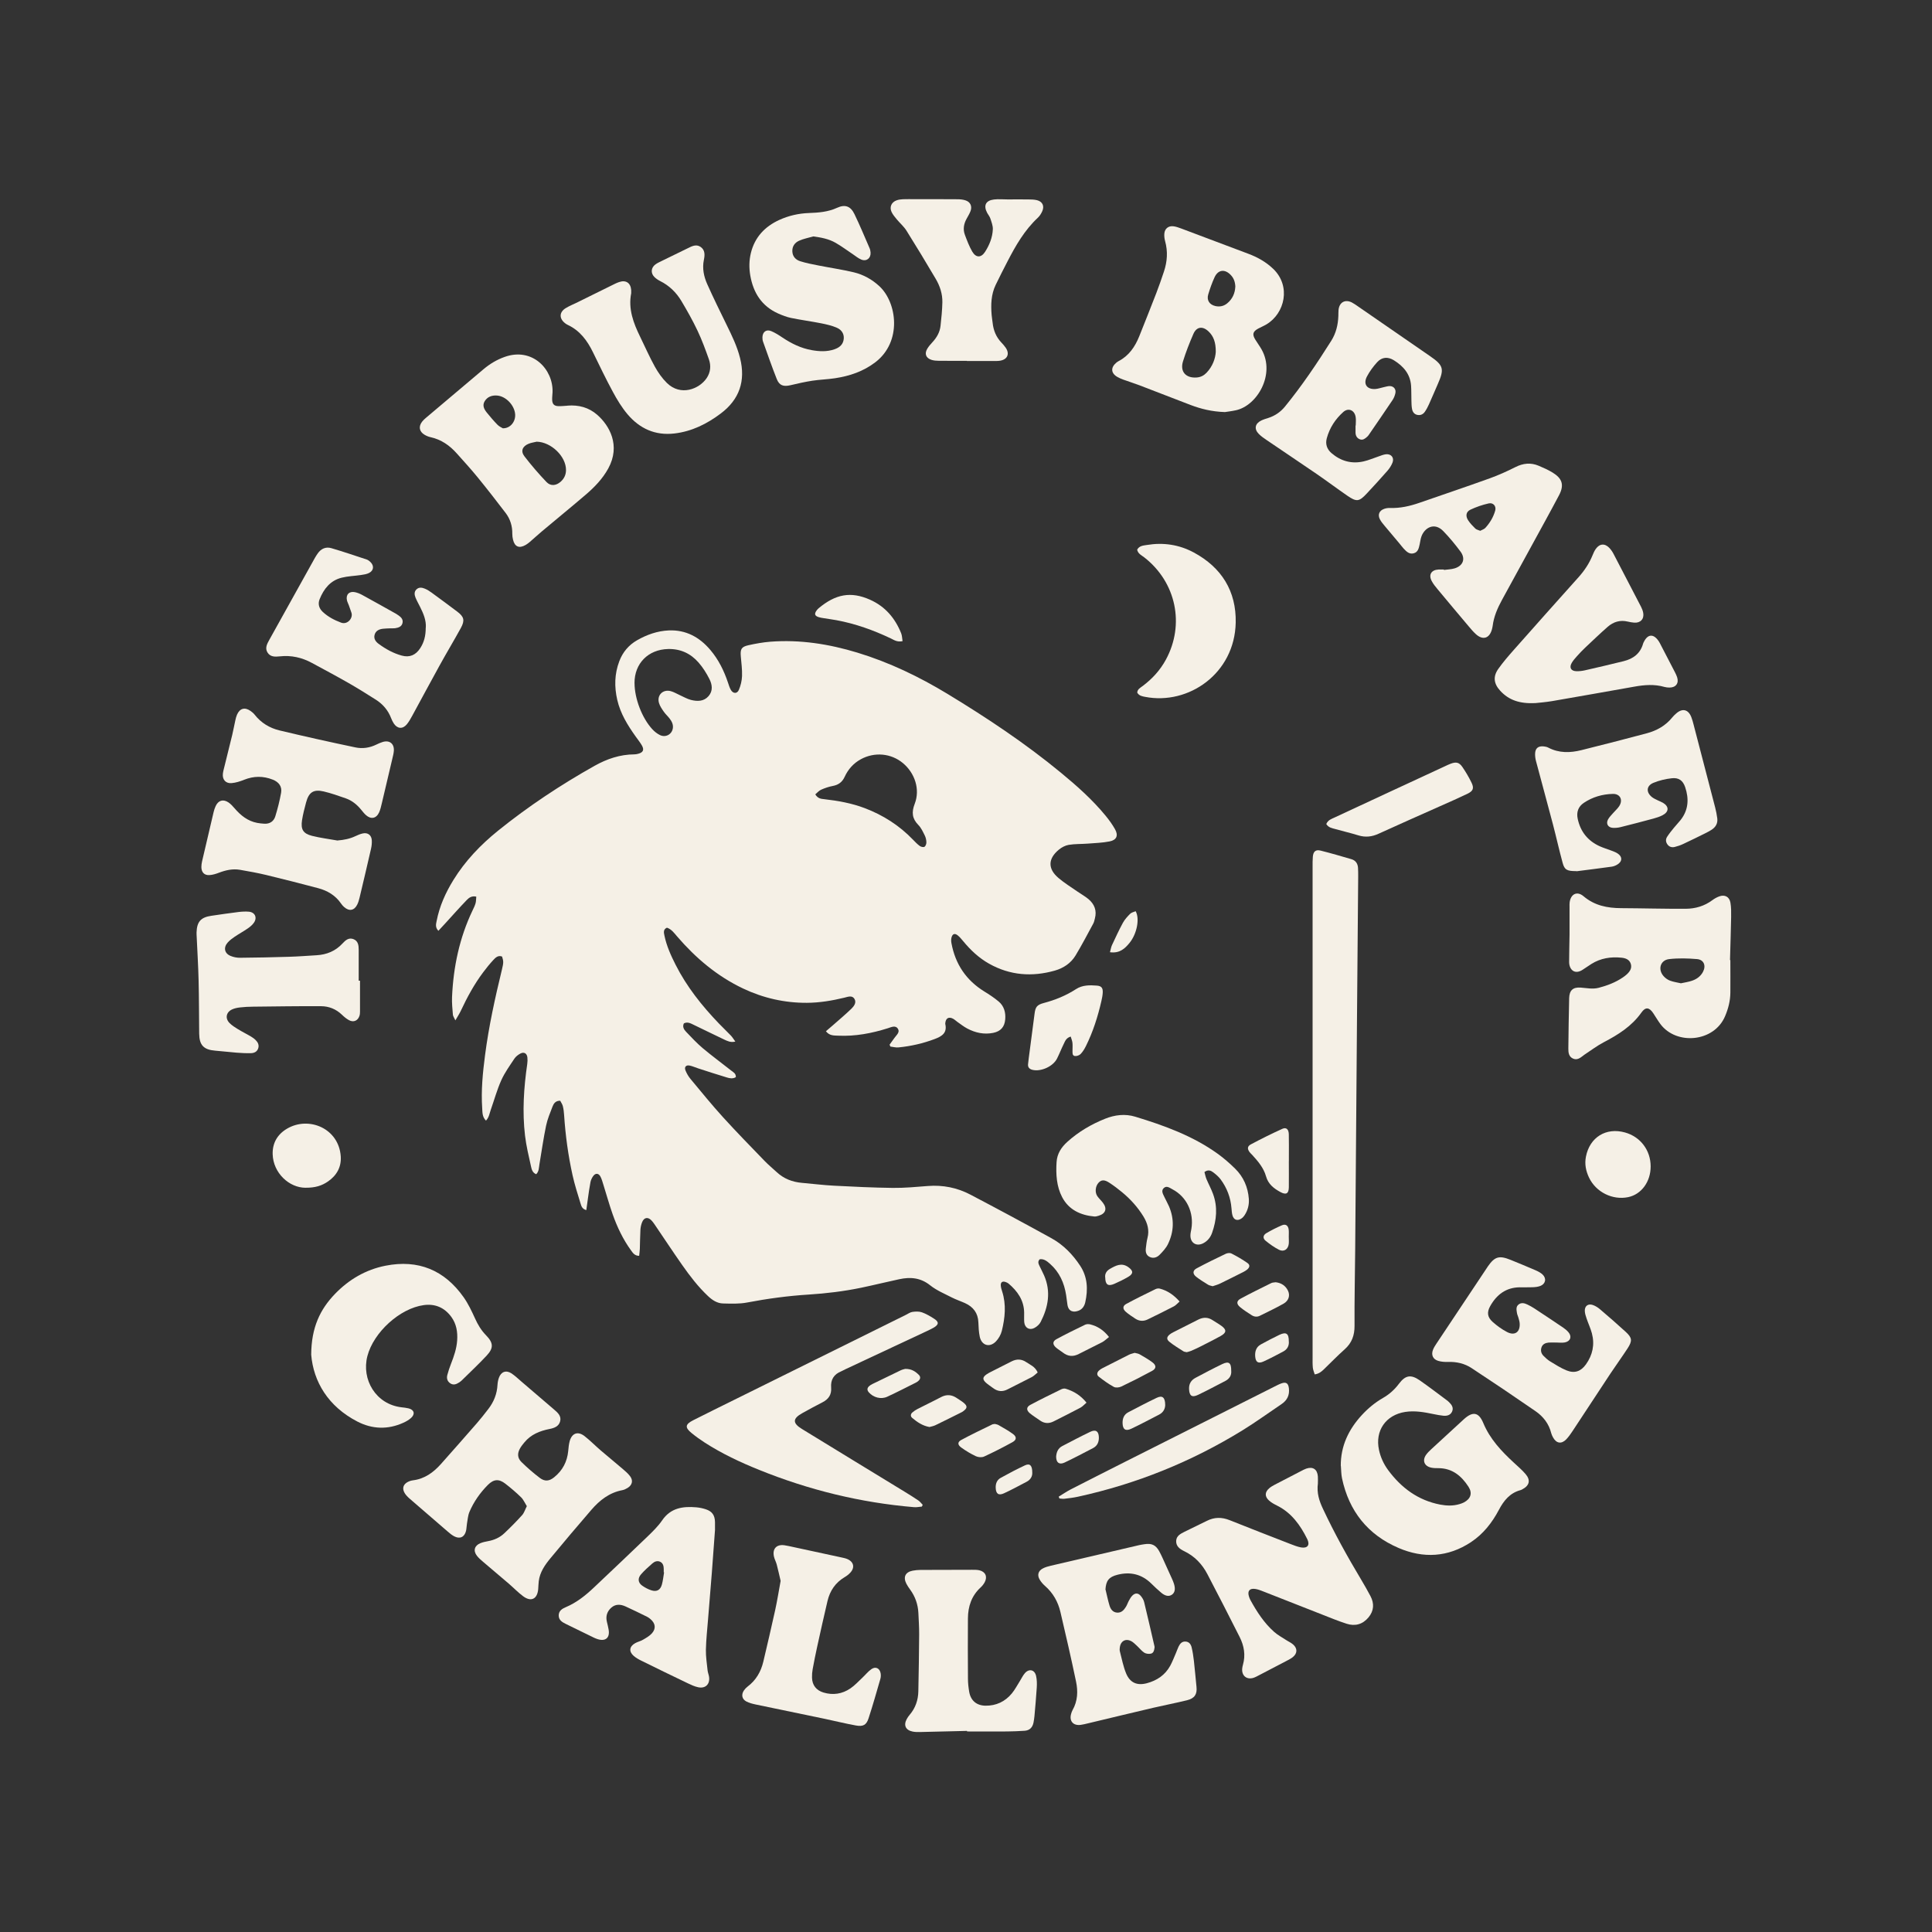 <?xml version="1.0" encoding="UTF-8" standalone="no"?>
<svg
   id="Calque_1"
   data-name="Calque 1"
   version="1.1"
   viewBox="0 0 566.93 566.93"
   sodipodi:docname="bbchallenge_logo_negative_ F5F0E6.svg"
   inkscape:version="1.3.2 (091e20e, 2023-11-25)"
   inkscape:export-filename="bbchallenge_logo_negative_ F5F0E6.png"
   inkscape:export-xdpi="100"
   inkscape:export-ydpi="100"
   xmlns:inkscape="http://www.inkscape.org/namespaces/inkscape"
   xmlns:sodipodi="http://sodipodi.sourceforge.net/DTD/sodipodi-0.dtd"
   xmlns="http://www.w3.org/2000/svg"
   xmlns:svg="http://www.w3.org/2000/svg">
  <rect x="0" y="0" width="566.93" height="566.93" fill="#333333" stroke="none"/>
  <sodipodi:namedview
     id="namedview53"
     pagecolor="#121826"
     bordercolor="#000000"
     borderopacity="0.25"
     inkscape:showpageshadow="2"
     inkscape:pageopacity="0.0"
     inkscape:pagecheckerboard="0"
     inkscape:deskcolor="#d1d1d1"
     inkscape:zoom="1.1758689"
     inkscape:cx="289.14788"
     inkscape:cy="303.60527"
     inkscape:window-width="1472"
     inkscape:window-height="823"
     inkscape:window-x="20"
     inkscape:window-y="329"
     inkscape:window-maximized="0"
     inkscape:current-layer="Calque_1"
     inkscape:export-bgcolor="#121826ff" />
  <defs
     id="defs1">
    <style
       id="style1">
      .cls-1 {
        fill: #fff;
        stroke-width: 0px;
      }
    </style>
  </defs>
  <path
     class="cls-1"
     d="M261.06,306.52c.47-.65.95-1.28,1.4-1.94.56-.82,1.68-1.64,1.04-2.67-.71-1.16-1.98-.49-2.97-.18-4.73,1.49-9.55,2.41-14.53,2.18-1.23-.06-2.57.08-3.64-1.3.7-.6,1.37-1.15,2.02-1.73,1.82-1.6,3.68-3.16,5.42-4.84.77-.74,1.59-1.8.95-2.9-.69-1.17-1.94-.63-2.97-.38-3.62.88-7.28,1.49-11,1.51-6.55.03-12.81-1.39-18.75-4.21-7.6-3.61-13.85-8.91-19.31-15.24-.87-1.01-1.65-2.14-3.01-2.6-1.12.5-.93,1.41-.74,2.3.63,3.04,1.89,5.84,3.28,8.58,3.27,6.46,7.73,12.05,12.72,17.25,1.15,1.2,2.37,2.34,3.52,3.55.45.48.79,1.06,1.29,1.74-1.39.34-2.33-.16-3.22-.57-3.01-1.41-5.98-2.91-8.99-4.34-.9-.43-1.83-.98-2.89-.42-.49,1.02.04,1.81.64,2.45,1.59,1.66,3.16,3.36,4.92,4.84,2.69,2.26,5.54,4.34,8.3,6.53.61.48,1.46.86,1.39,1.95-.88.53-1.79.35-2.61.1-2.82-.84-5.6-1.76-8.4-2.66-.85-.27-1.68-.66-2.54-.84-1.08-.22-1.64.43-1.22,1.45.36.88.85,1.74,1.46,2.47,3.15,3.79,6.26,7.62,9.57,11.26,3.96,4.36,8.09,8.57,12.18,12.81,1.11,1.15,2.36,2.17,3.53,3.26,2.1,1.96,4.61,2.93,7.44,3.17,3.12.27,6.23.67,9.36.83,5.75.3,11.51.58,17.27.65,3.45.04,6.9-.29,10.34-.56,4.4-.34,8.58.5,12.44,2.53,7.99,4.19,15.94,8.46,23.83,12.82,3.46,1.92,6.2,4.73,8.38,8.04,2.19,3.32,2.34,6.96,1.51,10.71-.24,1.1-.84,2.05-1.94,2.48-1.34.53-2.94.43-3.29-1.7-.15-.95-.24-1.9-.39-2.85-.55-3.59-1.96-6.75-4.73-9.19-.86-.76-1.75-1.51-3.01-1.34-.68.67-.37,1.33-.07,1.97.44.93.93,1.83,1.34,2.77,2.06,4.73,1.24,9.27-1.01,13.67-.36.7-1.06,1.32-1.76,1.71-1.47.83-2.88.05-3.05-1.63-.09-.95,0-1.92-.03-2.88-.07-3.61-1.96-6.26-4.59-8.49-.24-.2-.55-.33-.85-.44-.95-.34-1.5.06-1.41,1.09.05.57.22,1.13.4,1.68,1.24,3.86.84,7.74-.1,11.56-.28,1.12-.94,2.29-1.75,3.12-1.85,1.89-4.19,1.16-4.73-1.42-.28-1.37-.35-2.79-.4-4.19-.1-2.74-1.5-4.55-3.92-5.65-1.28-.58-2.63-1.02-3.88-1.66-2.16-1.11-4.47-2.07-6.34-3.56-2.8-2.24-5.79-2.5-9.05-1.8-3.75.8-7.48,1.73-11.23,2.51-5.08,1.05-10.21,1.67-15.39,2-6.06.38-12.07,1.19-18.05,2.33-2.29.44-4.71.34-7.07.28-1.72-.04-3.13-.97-4.39-2.15-2.91-2.74-5.32-5.89-7.6-9.14-2.61-3.72-5.11-7.52-7.67-11.28-.43-.63-.85-1.3-1.38-1.84-1.03-1.05-2.14-.83-2.7.55-.28.7-.46,1.48-.5,2.23-.11,1.85-.1,3.71-.17,5.57-.02.68-.13,1.36-.2,2.08-1.32,0-1.84-.84-2.39-1.6-2.35-3.24-4.05-6.82-5.38-10.57-1-2.83-1.8-5.73-2.7-8.6-.27-.85-.49-1.74-.91-2.52-.55-1.01-1.48-1.03-2.14-.07-.36.51-.65,1.13-.77,1.74-.31,1.56-.51,3.15-.74,4.73-.16,1.11-.31,2.23-.48,3.48-1.22-.33-1.46-1.19-1.68-1.92-.84-2.75-1.73-5.5-2.35-8.3-1.29-5.81-2.09-11.71-2.48-17.65-.06-.89-.16-1.79-.38-2.66-.15-.58-.53-1.09-.77-1.57-1.39-.02-1.92.85-2.26,1.73-.71,1.84-1.49,3.69-1.89,5.62-.78,3.75-1.31,7.55-1.95,11.33-.17.99-.11,2.05-.94,2.88-1.08-.41-1.34-1.4-1.53-2.29-.66-2.99-1.39-5.99-1.75-9.02-.83-7.03-.37-14.05.65-21.04.09-.63.11-1.29.04-1.92-.13-1.19-.99-1.7-2.05-1.14-.66.35-1.33.86-1.74,1.47-1.37,2.07-2.86,4.12-3.87,6.37-1.25,2.79-2.06,5.77-3.08,8.66-.37,1.05-.5,2.22-1.41,3.19-1.13-1.11-1.03-2.46-1.11-3.66-.35-5.2.16-10.36.83-15.5,1.1-8.51,2.95-16.88,4.97-25.21.48-1.99.48-2.38.03-3.78-1.17-.46-1.94.33-2.61,1.06-1.04,1.12-2.01,2.33-2.93,3.56-2.63,3.5-4.7,7.32-6.55,11.27-.39.84-.91,1.63-1.61,2.84-.38-.84-.7-1.24-.73-1.67-.14-1.72-.32-3.45-.25-5.17.39-8.84,2.17-17.37,6.01-25.4.33-.69.68-1.39.89-2.12.17-.62.15-1.29.21-1.95-1.36-.3-2.16.34-2.8,1-2.13,2.21-4.16,4.51-6.23,6.77-.67.73-1.35,1.46-2.09,2.26-.99-1.04-.69-1.99-.51-2.9.84-4.33,2.62-8.28,4.92-12.01,3.47-5.63,7.99-10.34,13.09-14.46,8.89-7.17,18.39-13.46,28.34-19.05,3.62-2.03,7.47-3.34,11.68-3.36.38,0,.76-.08,1.13-.18,1.42-.38,1.8-1.13,1.09-2.4-.53-.94-1.23-1.79-1.86-2.68-2.35-3.3-4.47-6.72-5.39-10.74-.88-3.83-.81-7.62.6-11.33,1.01-2.67,2.74-4.74,5.24-6.17,2.88-1.64,5.95-2.72,9.26-2.87,5.04-.22,9.03,1.96,12.22,5.73,2.39,2.82,4,6.08,5.17,9.57.24.73.47,1.48.84,2.14.65,1.15,1.85,1.21,2.36,0,.54-1.26.88-2.69.93-4.06.07-1.91-.2-3.83-.36-5.74-.19-2.15.15-2.83,2.24-3.3,2.11-.47,4.27-.86,6.43-1.03,8.72-.67,17.22.68,25.55,3.21,9.36,2.85,18.11,7.06,26.46,12.12,11.56,7.02,22.8,14.49,33.25,23.11,4.7,3.87,9.25,7.91,13.13,12.64,1.01,1.23,1.96,2.54,2.74,3.93,1.04,1.84.5,3.18-1.57,3.59-2.12.42-4.31.48-6.47.65-1.84.14-3.72.06-5.53.36-1.02.17-2.07.73-2.88,1.39-3.26,2.69-3.31,5.66-.09,8.37,1.75,1.48,3.73,2.69,5.62,4.01,1.05.73,2.19,1.35,3.16,2.17,1.74,1.48,2.48,3.37,1.86,5.67-.13.49-.22,1.02-.46,1.46-1.71,3.15-3.36,6.33-5.21,9.39-1.37,2.27-3.55,3.72-6.08,4.44-6.68,1.89-13.17,1.42-19.3-2.03-2.99-1.68-5.46-4.01-7.63-6.65-.49-.59-.99-1.19-1.58-1.67-.87-.69-1.54-.44-1.82.67-.13.53-.11,1.14,0,1.68,1.14,6.12,4.32,10.85,9.64,14.13,1.46.9,2.92,1.85,4.23,2.96,1.57,1.33,2.07,3.2,1.9,5.21-.18,2.22-1.32,3.52-3.52,3.97-2.68.54-5.23-.01-7.61-1.27-1.01-.53-1.92-1.26-2.87-1.92-.42-.29-.79-.67-1.23-.92-1.32-.74-2.23-.22-2.36,1.3,0,.06-.02.13,0,.19.62,2.65-1,3.64-3.11,4.43-3.44,1.3-6.98,2.1-10.62,2.46-.78.08-1.59-.16-2.38-.25-.08-.19-.16-.39-.24-.58ZM239.25,233.12c.78,1.25,1.71,1.29,2.59,1.39,4.07.46,8.09,1.18,11.93,2.64,5.39,2.05,10.15,5.09,14.16,9.27.62.64,1.25,1.3,1.96,1.82.36.26,1.05.43,1.37.25.34-.18.59-.84.58-1.29-.01-.68-.17-1.42-.47-2.03-.54-1.08-1.06-2.25-1.89-3.09-1.85-1.89-2.02-3.73-1.06-6.22,1.63-4.22.05-9-3.46-11.93-3.48-2.9-8.35-3.34-12.38-1.12-2.15,1.18-3.7,2.93-4.72,5.14-.7,1.53-1.81,2.37-3.47,2.68-1.18.22-2.35.62-3.45,1.11-.64.28-1.13.89-1.72,1.38ZM186.2,200.46c.01,4.5,2.17,10.21,5.2,13.51.63.69,1.42,1.32,2.26,1.73,1.67.81,3.5-.2,3.78-1.99.17-1.09-.3-2.01-.93-2.84-.54-.71-1.23-1.31-1.74-2.05-.54-.78-1.11-1.6-1.38-2.49-.71-2.29,1.11-4.14,3.43-3.52.91.24,1.74.76,2.62,1.15,1.11.49,2.18,1.14,3.33,1.43,1.85.46,3.76.48,5.15-1.12,1.36-1.56,1.07-3.42.23-5.06-.86-1.69-1.9-3.35-3.15-4.78-2.33-2.67-5.3-4.07-8.97-3.98-5.79.14-9.86,4.2-9.84,10Z"
     id="path1"
     style="fill:#f5f0e6;fill-opacity:1" />
  <path
     class="cls-1"
     d="M385.79,403.31c-.2-.7-.49-1.33-.55-1.98-.1-1.02-.07-2.05-.07-3.07,0-47.99,0-95.98,0-143.97,0-.96-.01-1.93.07-2.88.13-1.54.83-2.17,2.27-1.81,3.04.76,6.04,1.64,9.05,2.52,1.24.36,1.87,1.29,1.94,2.57.04.83.06,1.66.05,2.5-.11,13.52-.23,27.03-.34,40.55-.18,23-.35,46-.54,68.99-.06,7.43-.24,14.86-.19,22.29.02,2.84-.8,5.08-2.93,6.96-2.11,1.87-4.06,3.91-6.09,5.86-.69.66-1.41,1.28-2.65,1.46Z"
     id="path2"
     style="fill:#f5f0e6;fill-opacity:1" />
  <path
     class="cls-1"
     d="M154.58,441.95c-.57-.91-.97-1.89-1.66-2.57-1.46-1.43-3.03-2.76-4.64-4.01-1.89-1.46-3.4-1.35-5.12.37-2.27,2.29-4.12,4.91-5.39,7.88-.47,1.09-.53,2.35-.75,3.54-.12.69-.11,1.41-.27,2.08-.45,1.84-1.83,2.46-3.5,1.56-.67-.36-1.27-.86-1.85-1.36-3.69-3.17-7.36-6.35-11.04-9.54-.39-.33-.77-.68-1.1-1.07-1.62-1.89-1.09-3.61,1.33-4.33.18-.05.38-.09.57-.11,3.45-.42,6.04-2.32,8.26-4.82,3.53-3.97,7.04-7.95,10.53-11.96,1.17-1.35,2.28-2.76,3.37-4.18,1.6-2.08,2.53-4.42,2.67-7.07.04-.69.18-1.41.41-2.06.62-1.76,2.09-2.33,3.65-1.32,1.06.69,1.98,1.6,2.96,2.43,3.21,2.74,6.41,5.5,9.62,8.24,1.04.89,2.12,1.84,1.75,3.38-.37,1.52-1.73,2.02-3.06,2.28-2.91.57-5.53,1.61-7.46,3.97-.44.54-.89,1.09-1.24,1.7-.85,1.48-.81,2.86.41,4.05,1.68,1.65,3.48,3.21,5.36,4.64,1.47,1.12,2.77.99,4.21-.17,2.47-1.98,3.84-4.57,4.14-7.73.09-.95.17-1.92.42-2.84.65-2.39,2.4-3.04,4.35-1.53,1.66,1.29,3.14,2.82,4.74,4.19,2.14,1.83,4.32,3.61,6.46,5.44.77.66,1.57,1.34,2.18,2.15.96,1.26.64,2.6-.71,3.43-.49.3-1.03.57-1.58.67-3.79.72-6.63,2.95-9.06,5.76-4.05,4.7-8.07,9.43-12.02,14.22-1.63,1.97-3.11,4.09-3.43,6.76-.09.76-.1,1.53-.16,2.29-.25,2.93-2.1,3.84-4.44,2.08-1.48-1.11-2.78-2.46-4.18-3.67-2.48-2.12-4.98-4.21-7.46-6.34-.68-.58-1.38-1.17-1.92-1.87-1.14-1.49-.69-2.99,1.07-3.69.71-.28,1.47-.45,2.22-.58,1.81-.33,3.45-1.06,4.77-2.32,1.81-1.71,3.57-3.48,5.23-5.33.61-.68.88-1.66,1.39-2.66Z"
     id="path3"
     style="fill:#f5f0e6;fill-opacity:1" />
  <path
     class="cls-1"
     d="M99.06,246.63c1.87-.15,3.6-.49,5.26-1.28.69-.33,1.41-.63,2.15-.79,1.46-.31,2.54.5,2.63,2.01.05.82-.04,1.67-.22,2.47-1.09,4.8-2.23,9.59-3.37,14.38-.16.68-.36,1.37-.67,2-.87,1.8-2.38,2.07-3.89.72-.33-.3-.63-.64-.88-1.01-1.64-2.39-3.99-3.78-6.71-4.5-5.06-1.34-10.14-2.64-15.24-3.87-2.54-.61-5.12-1.07-7.7-1.52-2.14-.37-4.18.1-6.19.86-.88.34-1.83.63-2.76.69-1.51.1-2.36-.81-2.38-2.35,0-.57.08-1.15.21-1.71,1.11-4.79,2.24-9.59,3.37-14.38.15-.62.34-1.24.61-1.81.79-1.7,2.2-2.12,3.77-1.07.67.45,1.24,1.1,1.78,1.72,1.8,2.09,3.85,3.75,6.64,4.28.69.13,1.39.2,2.08.24,1.62.1,2.79-.7,3.24-2.18.69-2.25,1.28-4.56,1.69-6.88.33-1.82-.62-3.16-2.44-3.87-2.8-1.11-5.59-1.09-8.41.04-1.17.47-2.42.87-3.67.98-1.73.15-2.76-1.05-2.56-2.77.09-.76.31-1.5.49-2.24.75-3.04,1.52-6.08,2.25-9.12.34-1.43.6-2.88.92-4.31.12-.56.26-1.13.49-1.65.83-1.89,2.32-2.28,4.02-1.05.41.3.82.63,1.13,1.03,1.89,2.43,4.42,3.95,7.33,4.65,7.39,1.77,14.82,3.42,22.26,4.98,2.08.44,4.21.13,6.17-.84.57-.28,1.17-.54,1.77-.73,2.01-.66,3.48.44,3.34,2.55-.05.82-.29,1.64-.47,2.45-1.02,4.36-2.04,8.71-3.08,13.06-.21.87-.4,1.76-.77,2.57-.82,1.81-2.38,2.13-3.86.81-.52-.46-.96-1.03-1.4-1.57-1.24-1.52-2.72-2.73-4.58-3.37-2.11-.73-4.23-1.49-6.4-2-3.01-.71-4.39.21-5.2,3.24-.46,1.73-.92,3.47-1.19,5.23-.4,2.66.33,3.89,2.93,4.55,2.46.62,5,.93,7.51,1.38Z"
     id="path4"
     style="fill:#f5f0e6;fill-opacity:1" />
  <path
     class="cls-1"
     d="M507.76,281.74c0,3.2.03,6.4,0,9.6-.03,2.4-.62,4.68-1.56,6.88-3.22,7.6-14.28,8.56-18.97,2.28-.76-1.02-1.4-2.14-2.11-3.2-1.16-1.73-2.26-1.88-3.45-.19-2.83,4.01-6.79,6.5-11.03,8.71-2.03,1.06-3.87,2.48-5.79,3.73-.11.07-.2.17-.3.24-.88.67-1.77,1.37-2.96.84-1.26-.57-1.38-1.78-1.37-2.94.05-4.93.12-9.86.24-14.79.06-2.3,1.12-3.27,3.39-3.1,1.78.13,3.51.53,5.32.05,2.5-.66,4.87-1.56,7.01-3.01.42-.29.84-.59,1.21-.94.88-.82,1.54-1.78,1.16-3.05-.39-1.3-1.56-1.7-2.71-1.82-3.13-.33-6.13.13-8.85,1.83-.81.51-1.61,1.04-2.4,1.59-2.49,1.75-4.13.09-4.14-2.16-.01-2.69.1-5.38.12-8.07.02-2.69,0-5.38,0-8.07,0-.45-.03-.9.03-1.34.31-2.46,2.17-3.43,4.06-1.83,3.26,2.76,6.99,3.49,11.06,3.51,6.34.03,12.67.22,19.01.18,2.78-.02,5.43-.8,7.73-2.51.61-.45,1.3-.85,2.01-1.11,1.63-.62,3,.08,3.31,1.81.24,1.37.23,2.8.21,4.2-.08,4.22-.22,8.45-.33,12.67.04,0,.07,0,.11,0ZM493.25,288.54c1.13-.25,2.27-.4,3.34-.78,1.34-.47,2.48-1.3,3.16-2.62.92-1.78.23-3.53-1.76-3.7-2.71-.23-5.49-.31-8.18,0-2.63.3-3.41,3.07-1.6,5.05.5.55,1.17,1.03,1.86,1.28,1,.37,2.08.52,3.18.77Z"
     id="path5"
     style="fill:#f5f0e6;fill-opacity:1" />
  <path
     class="cls-1"
     d="M166.53,119.03c3.27-.26,6.25.52,8.74,2.71,3.53,3.1,6.93,8.95,3.22,15.73-1.66,3.03-4.01,5.46-6.59,7.67-4.22,3.62-8.54,7.13-12.8,10.71-1.22,1.03-2.4,2.11-3.61,3.16-.39.33-.8.65-1.24.9-1.89,1.11-3.22.55-3.71-1.55-.13-.56-.22-1.14-.21-1.7.04-2.26-.59-4.33-1.94-6.11-2.71-3.56-5.46-7.09-8.29-10.56-1.94-2.38-4.02-4.64-6.06-6.93-2.09-2.35-4.56-4.08-7.69-4.77-.61-.13-1.23-.39-1.77-.71-1.58-.94-1.83-2.44-.68-3.89.32-.4.7-.75,1.09-1.08,5.61-4.75,11.24-9.48,16.85-14.23,1.87-1.58,3.93-2.83,6.26-3.65,8.12-2.89,14.28,3.65,14.04,10.37-.03.77-.15,1.54-.11,2.3.07,1.21.6,1.74,1.81,1.78.89.03,1.79-.08,2.68-.13ZM157.48,129.61c-.8.2-1.64.3-2.39.62-1.79.74-2.37,2.16-1.2,3.67,2.02,2.63,4.2,5.16,6.49,7.56,1.2,1.26,2.83,1.07,4.15-.11,1-.89,1.54-1.99,1.56-3.37.06-4.03-4.36-8.29-8.61-8.37ZM147.57,125.68c2.18.04,3.73-1.94,3.6-4.07-.16-2.63-2.67-5.33-5.29-5.54-1.47-.12-2.83.32-3.65,1.66-.76,1.24-.17,2.36.62,3.34,1.01,1.24,2.04,2.46,3.16,3.6.51.52,1.24.81,1.56,1.02Z"
     id="path6"
     style="fill:#f5f0e6;fill-opacity:1" />
  <path
     class="cls-1"
     d="M359.44,120.92c-3.85-.13-7.01-.92-10.07-2.08-5.02-1.91-10.01-3.88-15.03-5.79-1.55-.59-3.14-1.08-4.71-1.65-.6-.22-1.2-.47-1.75-.79-1.89-1.09-2.01-2.75-.32-4.17.19-.16.41-.32.63-.44,3.08-1.59,4.88-4.24,6.13-7.36,1.68-4.21,3.37-8.43,5-12.66.81-2.09,1.53-4.2,2.24-6.32.97-2.92,1.17-5.87.34-8.87-.2-.73-.3-1.52-.23-2.27.13-1.45,1.22-2.3,2.66-2.12.75.09,1.49.36,2.2.62,6.58,2.47,13.16,4.95,19.74,7.43,2.72,1.02,5.19,2.39,7.33,4.43,5.32,5.09,3.4,13.1-1.96,16.3-.77.46-1.6.8-2.39,1.22-1.62.87-1.85,1.71-.89,3.26.6.98,1.3,1.91,1.86,2.91,4.08,7.29-1.32,16.48-7.56,17.82-1.24.27-2.51.42-3.23.53ZM356.76,103.24c.02-2.83-.69-4.63-2.12-5.98-1.72-1.64-3.51-1.43-4.45.73-1.15,2.63-2.2,5.31-3.05,8.05-.94,3.02.85,4.98,4.04,4.73,1.15-.09,2.08-.57,2.86-1.38,1.81-1.89,2.6-4.19,2.72-6.14ZM362.5,84.16c-.05-1.4-.44-2.52-1.33-3.45-1.73-1.83-3.71-1.62-4.76.64-.75,1.62-1.34,3.32-1.86,5.03-.52,1.72.35,3.03,2.1,3.43,1.26.28,2.43.04,3.43-.77,1.59-1.29,2.32-3.01,2.41-4.88Z"
     id="path7"
     style="fill:#f5f0e6;fill-opacity:1" />
  <path
     class="cls-1"
     d="M386.73,435.27c-.39,2.85.4,5.2,1.48,7.48,3.37,7.19,7.22,14.12,11.3,20.93.92,1.53,1.8,3.1,2.64,4.68,1.16,2.19,1.03,4.32-.58,6.26-1.7,2.04-3.92,2.65-6.39,1.86-2.49-.8-4.92-1.8-7.36-2.76-5.71-2.23-11.42-4.5-17.13-6.73-.77-.3-1.56-.62-2.37-.73-1.63-.24-2.31.61-1.84,2.16.11.37.25.73.43,1.07,1.88,3.44,4,6.72,6.95,9.35,1.04.93,2.3,1.6,3.47,2.37.69.46,1.48.79,2.1,1.33,1.35,1.16,1.3,2.65-.09,3.75-.49.39-1.07.69-1.64.99-2.71,1.43-5.44,2.85-8.16,4.26-.57.29-1.13.62-1.73.81-1.98.61-3.47-.61-3.3-2.69.03-.38.12-.76.22-1.13.82-2.86.33-5.6-.97-8.18-3.11-6.17-6.26-12.31-9.46-18.43-1.55-2.96-3.77-5.29-6.84-6.76-1.23-.59-2.39-1.42-2.32-3,.07-1.51,1.33-2.1,2.46-2.68,2.17-1.1,4.38-2.1,6.55-3.2,2.2-1.11,4.37-1.12,6.65-.21,5.93,2.37,11.89,4.69,17.85,7,1.01.39,2.04.8,3.09,1,1.92.35,2.74-.67,1.86-2.44-2.02-4.07-4.59-7.69-8.82-9.81-.85-.42-1.72-.89-2.41-1.52-1.3-1.18-1.23-2.47.09-3.6.48-.41,1.05-.73,1.61-1.03,2.55-1.34,5.1-2.65,7.66-3.97.51-.26,1.02-.55,1.56-.74,1.96-.68,3.27.18,3.43,2.28.06.76,0,1.53,0,2.04Z"
     id="path8"
     style="fill:#f5f0e6;fill-opacity:1" />
  <path
     class="cls-1"
     d="M393.44,430.17c-.04-5.84,2.29-10.69,6.15-14.9,1.83-1.99,3.9-3.71,6.25-5.06,1.86-1.07,3.4-2.46,4.69-4.18,1.88-2.5,3.5-2.77,6.08-.98,2.79,1.94,5.47,4.01,8.2,6.03.15.11.28.26.42.39.78.76,1.36,1.63.88,2.73-.48,1.08-1.51,1.34-2.59,1.23-.95-.09-1.89-.28-2.83-.47-2.76-.57-5.5-1.08-8.35-.64-5.67.88-8.9,5.5-7.69,11.13.46,2.16,1.37,4.14,2.67,5.91,3.86,5.23,8.79,8.9,15.29,10.15,1.9.36,3.81.42,5.7-.15.43-.13.86-.28,1.25-.48,2.01-1.06,2.58-2.71,1.35-4.62-2.04-3.14-4.71-5.4-8.73-5.44-.76,0-1.55,0-2.28-.17-2-.47-2.6-2.13-1.4-3.79.45-.62,1.01-1.16,1.58-1.68,3.15-2.91,6.3-5.82,9.47-8.71,2.61-2.38,4.37-2.12,5.71,1.11,1.96,4.7,5.31,8.25,8.95,11.61,1.17,1.09,2.4,2.13,3.44,3.34,1.56,1.82,1.17,3.39-.95,4.51-.17.09-.34.18-.53.23-3.1.83-4.9,3.07-6.32,5.76-2,3.78-4.59,7.11-8.21,9.5-6.75,4.46-13.97,4.83-21.24,1.71-9.03-3.87-14.56-10.81-16.6-20.45-.25-1.18-.23-2.41-.33-3.62Z"
     id="path9"
     style="fill:#f5f0e6;fill-opacity:1" />
  <path
     class="cls-1"
     d="M238.68,69.37c-1.4.41-2.85.67-4.17,1.26-1.29.57-2.1,1.68-2,3.22.09,1.48,1.04,2.4,2.29,2.8,1.75.56,3.59.9,5.4,1.26,3.45.68,6.93,1.19,10.35,2,2.82.68,5.34,2.08,7.51,4.09,5.15,4.79,6.71,16.25-1.2,22.3-3.51,2.69-7.53,4.04-11.82,4.69-2.21.34-4.46.39-6.67.73-2.14.33-4.26.81-6.37,1.31-2.08.49-3.3.13-4.06-1.79-1.44-3.62-2.71-7.31-4.03-10.98-.15-.41-.19-.88-.18-1.32.06-1.57,1.15-2.38,2.59-1.77,1.17.49,2.26,1.19,3.31,1.9,2.64,1.76,5.43,3.13,8.58,3.68,2.23.39,4.46.51,6.64-.25,1.25-.43,2.31-1.14,2.65-2.54.38-1.56-.25-3.05-1.92-3.78-1.44-.63-3.03-.99-4.58-1.3-2.94-.58-5.93-.98-8.87-1.58-1.3-.27-2.58-.77-3.8-1.31-4.8-2.15-7.27-6.05-8.16-11.1-.39-2.23-.37-4.46.17-6.66,1.14-4.63,4.09-7.75,8.33-9.69,2.76-1.26,5.67-1.92,8.72-2.03,2.81-.1,5.59-.31,8.24-1.53,2.35-1.08,3.97-.48,5.09,1.83,1.59,3.28,2.98,6.65,4.44,10,.18.4.27.86.3,1.3.11,1.67-1.2,2.7-2.75,2.05-.87-.36-1.62-1-2.41-1.53-1.7-1.13-3.34-2.37-5.11-3.38-1.97-1.13-4.18-1.56-6.52-1.87Z"
     id="path10"
     style="fill:#f5f0e6;fill-opacity:1" />
  <path
     class="cls-1"
     d="M270.49,442.1c-.75.06-1.5.23-2.24.17-15.73-1.32-30.88-5.04-45.5-10.95-5.53-2.23-10.91-4.76-15.93-7.99-1.34-.86-2.64-1.8-3.88-2.81-2.01-1.64-1.89-2.56.47-3.76,4.05-2.05,8.13-4.06,12.2-6.07,16.74-8.29,33.48-16.57,50.22-24.86.63-.31,1.25-.77,1.91-.86.91-.13,1.94-.18,2.79.12,1.25.44,2.43,1.15,3.56,1.87,1.5.95,1.43,1.74-.15,2.65-.61.35-1.25.65-1.88.95-7.99,3.75-15.99,7.49-23.98,11.23-.41.19-.79.43-1.2.6-2.18.87-3.18,2.47-2.99,4.81.16,2.04-.77,3.4-2.55,4.3-2,1.02-3.96,2.09-5.92,3.18-2.85,1.59-2.9,2.92-.1,4.64,10.03,6.16,20.1,12.28,30.14,18.42,1.36.83,2.73,1.68,4.05,2.58.48.33.83.84,1.25,1.26l-.25.52Z"
     id="path11"
     style="fill:#f5f0e6;fill-opacity:1" />
  <path
     class="cls-1"
     d="M185.21,86.09c-.89,4.61.67,8.72,2.64,12.74,1.43,2.93,2.74,5.93,4.32,8.78.95,1.71,2.12,3.38,3.51,4.75,4.05,4,9.52,1.8,11.68-1.4,1.15-1.7,1.33-3.63.66-5.52-1-2.83-2.04-5.66-3.32-8.37-1.42-3-3.06-5.91-4.76-8.76-1.5-2.51-3.56-4.51-6.22-5.84-.62-.31-1.23-.72-1.71-1.21-1.12-1.13-.98-2.71.31-3.66.56-.41,1.21-.71,1.85-1.02,2.52-1.24,5.06-2.47,7.58-3.7,1.21-.59,2.47-1.32,3.79-.46,1.41.93,1.3,2.45,1.01,3.84-.52,2.51-.01,4.88.98,7.11,1.8,4.03,3.75,7.99,5.69,11.95,1.55,3.16,3.09,6.31,3.95,9.76,1.68,6.7-.19,12.15-5.68,16.27-4.03,3.03-8.46,5.25-13.58,5.85-5.65.66-10.19-1.43-13.75-5.62-1.68-1.98-3.06-4.26-4.3-6.56-2.07-3.82-3.95-7.75-5.86-11.66-1.67-3.42-3.83-6.35-7.39-8.02-.29-.13-.56-.31-.81-.51-1.75-1.37-1.71-3.22.17-4.39,1.13-.7,2.4-1.19,3.6-1.79,3.27-1.61,6.53-3.23,9.8-4.84.75-.37,1.49-.76,2.27-1.03,2.03-.71,3.43.23,3.58,2.36.02.32,0,.64,0,.96Z"
     id="path12"
     style="fill:#f5f0e6;fill-opacity:1" />
  <path
     class="cls-1"
     d="M324.42,466.48c.38,1.55.69,3.11,1.15,4.63.32,1.07.94,2,2.22,2.1,1.26.09,2-.73,2.59-1.68.37-.59.58-1.28.92-1.89.27-.5.57-1.01.96-1.41.83-.84,1.72-.83,2.48.07.44.52.84,1.17,1,1.83,1.03,4.22,1.99,8.46,2.97,12.7.04.19.11.38.09.56-.1.77-.23,1.67-1.08,1.86-.61.14-1.45.04-1.96-.29-.84-.56-1.47-1.41-2.23-2.1-.51-.47-1.03-1-1.64-1.31-1.56-.8-2.99-.03-3.27,1.71-.07.44-.11.92,0,1.34.56,2.16.98,4.38,1.82,6.43,1.14,2.77,3.22,3.66,6.09,2.9,2.96-.79,5.37-2.4,6.87-5.15.64-1.18,1.11-2.44,1.65-3.67.28-.64.49-1.32.8-1.95.42-.83.97-1.53,2.04-1.46,1.09.07,1.58.85,1.79,1.74.31,1.3.51,2.63.66,3.96.29,2.54.5,5.09.76,7.63.22,2.14-.55,3.35-2.79,3.9-3.29.81-6.62,1.44-9.92,2.21-6.41,1.5-12.8,3.05-19.21,4.58-.68.16-1.37.34-2.06.43-2.21.3-3.43-1.14-2.8-3.26.11-.37.22-.74.41-1.07,1.52-2.66,1.62-5.55,1.02-8.4-1.42-6.82-2.99-13.61-4.58-20.39-.7-2.99-2.16-5.59-4.52-7.65-.62-.54-1.18-1.19-1.59-1.9-.76-1.31-.39-2.54.95-3.23.73-.38,1.55-.62,2.35-.8,8.65-2.03,17.3-4.04,25.95-6.05.5-.12,1.01-.18,1.51-.26,2.06-.33,3.3.19,4.32,2.02.71,1.28,1.27,2.65,1.89,3.98.64,1.39,1.28,2.79,1.9,4.19.21.47.41.94.56,1.43.47,1.5.27,2.56-.56,3.16-.87.62-1.92.49-3.15-.52-1.03-.86-2-1.79-2.96-2.73-2.81-2.75-6.13-3.52-9.9-2.57-2.54.64-3.39,1.75-3.54,4.41Z"
     id="path13"
     style="fill:#f5f0e6;fill-opacity:1" />
  <path
     class="cls-1"
     d="M456.55,393.96c-.7,0-1.41-.05-2.11.01-.93.09-1.77.44-2.1,1.41-.31.92-.1,1.8.59,2.48.59.58,1.2,1.18,1.9,1.6,1.58.96,3.15,1.98,4.85,2.67,2.37.96,4.22.31,5.7-1.76,1.97-2.76,2.62-5.82,1.75-9.11-.39-1.47-1.06-2.88-1.55-4.33-.24-.72-.5-1.47-.53-2.21-.07-1.5.97-2.27,2.38-1.77.76.27,1.5.74,2.12,1.28,2.53,2.16,5.05,4.34,7.5,6.59,1.89,1.73,1.99,2.63.56,4.84-1.64,2.52-3.41,4.95-5.08,7.46-3.71,5.6-7.38,11.23-11.09,16.84-.56.85-1.16,1.7-1.86,2.43-1.41,1.44-2.91,1.17-3.87-.62-.21-.39-.41-.81-.52-1.23-.68-2.76-2.34-4.87-4.59-6.43-6.21-4.29-12.47-8.51-18.77-12.65-2.06-1.36-4.44-1.9-6.95-1.81-.94.03-1.94-.04-2.84-.31-1.58-.46-2.15-1.8-1.51-3.33.24-.59.59-1.14.94-1.67,5-7.51,10.01-15.02,15.01-22.53.04-.05.06-.11.1-.16,2.03-2.92,3.32-3.31,6.67-1.96,2.49,1.01,4.97,2.03,7.43,3.1.69.3,1.4.68,1.95,1.18,1.24,1.15.94,2.77-.63,3.38-.7.27-1.49.35-2.25.38-1.28.06-2.56,0-3.84.02-4,.06-6.73,2.16-8.61,5.5-1.03,1.83-.86,3.26.71,4.66,1.28,1.14,2.7,2.17,4.22,2.96,2.29,1.2,3.92-.01,3.7-2.62-.05-.56-.24-1.12-.39-1.67-.12-.43-.34-.84-.4-1.28-.13-.88-.37-1.84.47-2.5.8-.63,1.7-.42,2.54-.02.69.33,1.37.69,2.01,1.11,2.83,1.86,5.66,3.74,8.47,5.64.58.39,1.14.85,1.59,1.37,1.1,1.25.65,2.68-1,3.02-.86.17-1.78.03-2.67.03,0,0,0,0,0-.01Z"
     id="path14"
     style="fill:#f5f0e6;fill-opacity:1" />
  <path
     class="cls-1"
     d="M462.57,255.62c-2.75.02-3.47-.38-4.02-2.4-1.03-3.76-1.87-7.57-2.86-11.35-1.63-6.18-3.32-12.35-4.96-18.53-.18-.67-.28-1.39-.27-2.08.02-1.69.9-2.42,2.59-2.23.44.05.9.15,1.28.35,3.14,1.65,6.44,1.56,9.73.74,6.39-1.58,12.76-3.24,19.13-4.93,2.97-.79,5.57-2.24,7.54-4.69.32-.4.7-.75,1.08-1.09,1.84-1.67,3.59-1.28,4.49,1.01.28.71.48,1.46.67,2.2,2.12,8.11,4.23,16.21,6.33,24.32.27,1.05.48,2.12.62,3.19.19,1.49-.48,2.61-1.72,3.39-.59.37-1.22.71-1.85,1.02-2.12,1.05-4.24,2.1-6.39,3.1-.8.38-1.66.68-2.52.89-.77.19-1.54.03-2.08-.66-.58-.74-.65-1.57-.15-2.33.59-.91,1.27-1.75,1.96-2.6.64-.8,1.37-1.53,2-2.33,2.31-2.95,2.48-6.22,1.33-9.63-.66-1.94-1.87-2.85-3.94-2.61-1.82.2-3.66.64-5.35,1.33-2.12.87-2.24,2.78-.44,4.21.49.39,1.1.64,1.67.93.51.26,1.07.45,1.56.74,1.81,1.08,1.78,2.64-.12,3.63-.84.44-1.77.74-2.69.99-3.21.87-6.43,1.71-9.65,2.51-.73.18-1.52.26-2.28.21-1.39-.09-2.06-1.21-1.41-2.44.38-.72,1.01-1.3,1.54-1.93.58-.68,1.29-1.27,1.76-2.01,1.17-1.84.27-3.63-1.88-3.58-3.05.07-5.95.91-8.5,2.62-1.63,1.09-2.23,2.72-1.8,4.7.81,3.78,2.97,6.46,6.48,8.05,1.05.47,2.16.8,3.23,1.21.66.25,1.34.48,1.93.85,1.53.96,1.5,2.41-.05,3.32-.49.29-1.05.52-1.61.6-3.67.51-7.35.96-10.35,1.35Z"
     id="path15"
     style="fill:#f5f0e6;fill-opacity:1" />
  <path
     class="cls-1"
     d="M397.83,124.88c0-.83.11-1.68-.02-2.49-.32-2.04-2.14-2.84-3.66-1.47-2.32,2.08-4,4.66-4.82,7.7-.45,1.67.03,3.17,1.37,4.33,2.75,2.37,5.92,3.25,9.46,2.44,1.49-.34,2.91-.97,4.36-1.45.72-.24,1.45-.57,2.2-.64,1.53-.15,2.46,1.02,1.9,2.45-.34.87-.89,1.71-1.51,2.42-1.98,2.27-4.01,4.48-6.07,6.68-2.22,2.38-2.97,2.48-5.72.58-3-2.07-5.92-4.26-8.93-6.33-4.85-3.33-9.75-6.59-14.62-9.91-.84-.57-1.71-1.16-2.41-1.88-1.4-1.43-1.09-3,.7-3.89.68-.34,1.43-.56,2.16-.79,1.94-.63,3.56-1.75,4.84-3.32,4.99-6.11,9.38-12.64,13.58-19.3,1.4-2.22,2-4.68,2.09-7.29.02-.58,0-1.16.05-1.73.21-2.27,1.91-3.25,3.92-2.23.62.32,1.2.74,1.78,1.14,7.06,4.87,14.12,9.75,21.18,14.62,3.92,2.7,4.21,3.74,2.27,8.14-.88,1.99-1.71,4-2.61,5.98-.34.75-.73,1.5-1.2,2.18-.5.73-1.23,1.11-2.16.94-.95-.17-1.43-.87-1.6-1.71-.16-.8-.17-1.64-.19-2.47-.05-1.46,0-2.93-.1-4.39-.24-3.45-2.27-5.75-5.06-7.48-1.76-1.08-3.5-.95-4.88.56-1.15,1.26-2.2,2.68-3,4.19-1.17,2.22-.05,3.84,2.43,3.69.81-.05,1.61-.35,2.42-.52.62-.13,1.25-.35,1.87-.34,1.16.03,1.87.96,1.61,2.1-.15.67-.41,1.37-.79,1.94-2.32,3.46-4.68,6.88-7.03,10.31-.14.21-.32.41-.51.57-.59.52-1.22,1.02-2.06.71-.87-.32-1.27-1.04-1.3-1.95-.02-.7,0-1.41,0-2.11.02,0,.05,0,.07,0Z"
     id="path16"
     style="fill:#f5f0e6;fill-opacity:1" />
  <path
     class="cls-1"
     d="M124.95,184.17c.15-2.13-.7-4.13-1.68-6.09-.46-.92-.97-1.81-1.35-2.75-.31-.78-.43-1.65.25-2.34.74-.75,1.66-.6,2.5-.25.7.29,1.36.71,1.98,1.16,2.53,1.85,5.06,3.71,7.56,5.6,1.97,1.49,2.24,2.56,1.02,4.79-2.03,3.7-4.21,7.32-6.25,11.02-2.69,4.87-5.31,9.78-7.98,14.67-.49.9-.99,1.81-1.64,2.59-1.21,1.44-2.77,1.3-3.81-.28-.31-.48-.56-1.01-.77-1.54-.88-2.3-2.39-4.09-4.44-5.4-2.69-1.72-5.41-3.41-8.19-5-3.5-2-7.06-3.89-10.6-5.81-2.94-1.6-6.08-2.31-9.43-1.94-1.37.15-2.79.21-3.62-1.13-.83-1.33-.09-2.59.56-3.77,4.44-8,8.89-15.99,13.34-23.98.25-.45.53-.87.82-1.29.98-1.43,2.39-2.05,4-1.58,3.49,1.02,6.94,2.2,10.4,3.34.41.14.79.44,1.1.75,1.1,1.07.97,2.47-.4,3.18-.71.37-1.57.49-2.38.61-1.89.28-3.83.33-5.68.79-3.33.82-5.25,3.29-6.47,6.32-.54,1.34-.2,2.66.9,3.69,1.56,1.47,3.41,2.43,5.41,3.18,1.84.69,3.57-1.31,3.03-2.92-.25-.73-.5-1.45-.76-2.17-.18-.48-.43-.94-.55-1.43-.4-1.69.65-2.79,2.36-2.42.74.16,1.47.46,2.14.83,3.31,1.81,6.6,3.66,9.89,5.5.28.16.54.35.8.53.78.55,1.36,1.23,1.09,2.25-.27,1.02-1.17,1.3-2.07,1.45-.5.08-1.02.02-1.53.05-.7.03-1.41.04-2.11.12-1.15.13-2.15.59-2.47,1.8-.3,1.13.33,2,1.19,2.63,2.07,1.53,4.31,2.77,6.8,3.45,2.3.63,4.1-.15,5.42-2.2,1.09-1.69,1.6-3.55,1.6-5.96Z"
     id="path17"
     style="fill:#f5f0e6;fill-opacity:1" />
  <path
     class="cls-1"
     d="M353.44,343.94c.17.61.3,1.34.57,2.01.61,1.47,1.39,2.88,1.94,4.38,1.41,3.84,1.06,7.67-.28,11.45-.46,1.31-1.3,2.36-2.54,3.02-2,1.07-3.84-.03-3.81-2.29,0-.63.17-1.26.28-1.89.8-4.85-1.39-9.46-5.58-11.64-.76-.4-1.63-1.12-2.47-.4-.92.8-.29,1.77.11,2.63.43.93.95,1.82,1.36,2.75,1.61,3.75,1.47,7.5-.3,11.13-.57,1.17-1.53,2.2-2.46,3.14-.73.73-1.76,1.12-2.83.64-1.11-.5-1.32-1.5-1.19-2.59.12-1.01.23-2.04.48-3.02.59-2.27.01-4.3-1.15-6.23-1.68-2.76-3.82-5.13-6.3-7.18-1.18-.98-2.41-1.91-3.69-2.75-1.51-1-2.41-.94-3.26.01-.91,1.03-1.08,2.82-.29,3.93.48.67,1.11,1.24,1.61,1.9,1.3,1.7.82,3.18-1.22,3.8-.42.13-.88.27-1.31.23-4.05-.37-7.5-1.98-9.43-5.67-1.66-3.17-1.86-6.72-1.64-10.28.15-2.48,1.4-4.37,3.15-5.95,3.26-2.94,7.01-5.15,11.08-6.78,2.86-1.15,5.89-1.51,8.84-.61,8.52,2.59,16.89,5.62,24.21,10.88,1.81,1.3,3.51,2.79,5.1,4.35,2.47,2.42,3.79,5.46,4.04,8.89.12,1.67-.28,3.32-1.22,4.75-.27.42-.64.82-1.06,1.08-1.14.71-2.15.32-2.52-.98-.19-.67-.23-1.38-.29-2.08-.25-3.15-1.33-5.99-3.2-8.51-.6-.8-1.41-1.48-2.22-2.09-.66-.5-1.47-.83-2.52-.04Z"
     id="path18"
     style="fill:#f5f0e6;fill-opacity:1" />
  <path
     class="cls-1"
     d="M209.82,448.85c-.32,4.29-.61,8.5-.94,12.7-.36,4.59-.75,9.17-1.12,13.76-.23,2.93-.56,5.86-.62,8.8-.04,2.02.29,4.06.5,6.08.07.63.34,1.24.43,1.87.31,2.15-1.06,3.51-3.2,3.05-1.05-.22-2.06-.69-3.04-1.16-4.56-2.18-9.1-4.39-13.63-6.63-.8-.39-1.6-.84-2.26-1.42-1.46-1.29-1.27-2.75.44-3.72.72-.41,1.57-.58,2.28-1,.93-.54,1.92-1.09,2.62-1.87,1.28-1.42,1.06-2.94-.4-4.19-.29-.25-.6-.49-.94-.66-2.13-1.04-4.24-2.1-6.4-3.07-1.41-.64-2.88-.76-4.15.36-1.25,1.1-1.7,2.52-1.3,4.16.18.75.37,1.49.5,2.25.44,2.41-.87,3.57-3.2,2.84-.36-.12-.72-.25-1.07-.42-2.76-1.34-5.52-2.68-8.27-4.04-1.05-.52-2.09-1.1-2.1-2.48,0-1.39,1.02-2,2.11-2.46,3.18-1.35,5.81-3.47,8.28-5.81,5.21-4.94,10.43-9.85,15.59-14.83,1.56-1.51,3.16-3.05,4.38-4.83,2.5-3.66,6.07-4.15,10-3.82.95.08,1.9.28,2.81.58,1.87.62,2.64,1.75,2.69,3.74.02.77,0,1.54,0,2.23ZM194.87,461.4s-.07-.01-.1-.02c0-.32,0-.64,0-.96-.01-.87-.19-1.71-1.03-2.12-.84-.41-1.67-.09-2.31.48-1.15,1.02-2.31,2.03-3.32,3.19-1.04,1.19-.89,2.45.33,3.32.82.58,1.76,1.08,2.71,1.38,1.58.5,2.63-.09,3.08-1.7.32-1.16.44-2.38.64-3.57Z"
     id="path19"
     style="fill:#f5f0e6;fill-opacity:1" />
  <path
     class="cls-1"
     d="M423.66,167.25c1.07-.15,2.18-.16,3.2-.47,2.5-.77,3.26-2.84,1.71-4.93-1.56-2.1-3.24-4.14-5.06-6.01-2.61-2.68-5.44-.98-6.38,1.52-.29.77-.37,1.62-.55,2.42-.25,1.07-.45,2.21-1.7,2.57-1.31.38-2.16-.49-2.96-1.34-.44-.46-.8-.99-1.22-1.48-1.44-1.71-2.89-3.41-4.32-5.14-.53-.64-1.09-1.28-1.46-2.01-.7-1.35-.18-2.56,1.26-3.06.53-.19,1.13-.28,1.69-.26,2.99.11,5.83-.54,8.63-1.51,6.88-2.39,13.79-4.71,20.64-7.18,2.58-.93,5.1-2.07,7.54-3.3,2.27-1.15,4.51-1.38,6.83-.4,1.41.59,2.82,1.22,4.12,2.02,2.65,1.64,3.52,3.48,1.86,6.63-1.31,2.49-2.66,4.96-4,7.43-4.23,7.75-8.46,15.49-12.71,23.23-1.33,2.43-2.43,4.93-2.77,7.71-.05.38-.15.75-.25,1.12-.74,2.54-2.64,3.1-4.64,1.31-.76-.68-1.42-1.47-2.08-2.25-3.05-3.62-6.1-7.24-9.12-10.88-.65-.78-1.32-1.59-1.79-2.48-1-1.88-.12-3.28,2.01-3.39.51-.02,1.02,0,1.54,0,0,.05.01.09.02.14ZM434.36,155.76c.53-.29,1.13-.46,1.49-.84,1.35-1.47,2.37-3.17,2.91-5.1.36-1.27-.57-2.4-1.91-2.1-1.84.41-3.67,1.04-5.38,1.85-1.28.61-1.47,1.85-.66,3.1.58.89,1.35,1.69,2.12,2.44.33.32.89.42,1.43.65Z"
     id="path20"
     style="fill:#f5f0e6;fill-opacity:1" />
  <path
     class="cls-1"
     d="M91.32,397.53c.04-8.03,2.64-13.33,6.96-17.82,4.09-4.25,9.06-7.16,14.86-8.3,9.58-1.89,17.28,1.28,22.9,9.24,1.35,1.91,2.38,4.09,3.35,6.23.83,1.84,1.82,3.5,3.23,4.94,2.17,2.22,2.28,3.73.19,5.97-2.36,2.53-4.89,4.89-7.35,7.32-.23.22-.5.4-.77.58-.79.52-1.63.83-2.51.27-.92-.58-1.18-1.5-.91-2.51.3-1.11.66-2.2,1.08-3.27.87-2.21,1.64-4.45,1.8-6.84.17-2.49-.21-4.86-1.73-6.93-2-2.72-4.75-3.89-8.05-3.44-7.05.95-14.74,7.99-16.56,14.95-1.8,6.88,2.48,14.17,10.02,15.04.7.08,1.4.15,2.08.32,1.64.41,1.98,1.67.71,2.81-.66.59-1.46,1.05-2.27,1.41-4.55,2.07-9.15,1.89-13.51-.37-8.57-4.44-12.86-11.71-13.52-19.6Z"
     id="path21"
     style="fill:#f5f0e6;fill-opacity:1" />
  <path
     class="cls-1"
     d="M450.51,206.32c-4.6.22-7.75-.88-10.27-3.61-1.9-2.06-2.19-4.16-.57-6.44,1.4-1.98,3-3.82,4.61-5.64,6.28-7.1,12.58-14.17,18.91-21.23,1.73-1.93,3.14-4.03,4.12-6.43.26-.65.55-1.31.95-1.88,1.13-1.61,2.69-1.71,4.03-.27.47.51.88,1.11,1.2,1.73,2.7,5.16,5.39,10.32,8.06,15.5.29.56.53,1.18.64,1.8.32,1.78-.82,3-2.64,2.86-.63-.05-1.27-.16-1.89-.31-2.24-.54-4.22.07-5.89,1.53-2.26,1.98-4.43,4.07-6.62,6.13-.84.79-1.63,1.63-2.4,2.49-.55.62-1.12,1.25-1.53,1.96-.81,1.38-.24,2.41,1.38,2.45.82.02,1.67-.08,2.48-.26,3.8-.87,7.6-1.75,11.38-2.69,2.78-.69,4.87-2.22,5.69-5.13.05-.18.14-.36.23-.53,1.12-2.27,2.75-2.43,4.22-.39.37.51.65,1.1.94,1.67,1.33,2.55,2.66,5.11,3.98,7.67.23.45.45.92.61,1.4.59,1.77-.34,3.05-2.21,3.06-.51,0-1.03-.05-1.52-.19-2.91-.84-5.83-.61-8.75-.09-8.06,1.42-16.11,2.87-24.17,4.25-1.95.33-3.93.47-4.97.59Z"
     id="path22"
     style="fill:#f5f0e6;fill-opacity:1" />
  <path
     class="cls-1"
     d="M283.72,105.88c-2.75,0-5.51.02-8.26-.01-.7,0-1.42-.06-2.08-.26-1.68-.53-2.17-1.8-1.27-3.29.43-.71.99-1.34,1.55-1.95,1.25-1.36,2.13-2.91,2.33-4.74.25-2.29.49-4.58.54-6.88.06-2.48-.71-4.83-1.96-6.94-2.79-4.74-5.64-9.45-8.56-14.11-.77-1.23-1.93-2.21-2.87-3.35-.56-.68-1.17-1.39-1.53-2.18-.66-1.46,0-2.86,1.51-3.39.59-.21,1.25-.29,1.88-.32,1.15-.05,2.3-.01,3.46-.01,4.16,0,8.32-.02,12.48.02.82,0,1.68.08,2.45.35,1.37.47,1.92,1.72,1.41,3.1-.29.77-.73,1.49-1.13,2.22-.86,1.53-1.15,3.15-.52,4.8.63,1.67,1.26,3.36,2.15,4.89,1.08,1.85,2.61,1.85,3.75.08,1.29-2.01,2.19-4.23,2.29-6.64.04-1.03-.39-2.11-.72-3.13-.19-.6-.64-1.11-.94-1.67-1.15-2.16-.44-3.64,1.99-3.93,1.32-.16,2.68-.02,4.03-.02,1.98,0,3.96-.03,5.93,0,.89.01,1.8.01,2.66.22,1.63.41,2.24,1.7,1.55,3.25-.31.69-.74,1.38-1.28,1.89-3.92,3.65-6.52,8.19-8.94,12.87-1.17,2.27-2.34,4.55-3.45,6.86-1.35,2.81-1.43,5.8-1.18,8.83.06.76.21,1.52.29,2.28.23,2.24,1.04,4.2,2.61,5.84.44.46.87.95,1.23,1.48,1.22,1.78.53,3.43-1.62,3.8-.75.13-1.53.09-2.3.09-2.5,0-4.99,0-7.49,0,0,0,0-.02,0-.02Z"
     id="path23"
     style="fill:#f5f0e6;fill-opacity:1" />
  <path
     class="cls-1"
     d="M105.64,287.76c0,3.01,0,6.01,0,9.02,0,.44-.02.91-.16,1.32-.46,1.42-1.73,1.98-3.05,1.27-.78-.42-1.48-1.01-2.12-1.63-1.71-1.64-3.8-2.47-6.08-2.48-6.65-.04-13.31.07-19.96.14-1.28.01-2.56.07-3.83.22-.81.09-1.66.26-2.39.61-1.7.82-2.03,2.59-.71,3.95.7.72,1.59,1.28,2.46,1.81,1.2.74,2.46,1.36,3.68,2.07.55.32,1.09.69,1.54,1.14.66.65,1.07,1.45.75,2.43-.33,1-1.17,1.38-2.09,1.41-1.4.04-2.81-.03-4.22-.14-2.1-.16-4.19-.43-6.29-.59-3.38-.27-4.68-1.6-4.72-5-.06-5.19-.04-10.37-.17-15.56-.1-4.28-.37-8.56-.56-12.84-.02-.45-.06-.9-.04-1.34.12-3.11,1.25-4.39,4.33-4.84,2.65-.39,5.31-.78,7.97-1.11,1.01-.12,2.05-.18,3.06-.09,1.77.16,2.5,1.72,1.49,3.2-.45.66-1.12,1.23-1.79,1.69-1.26.87-2.62,1.61-3.89,2.47-.74.5-1.47,1.05-2.05,1.71-1.28,1.46-.93,3.16.84,3.9.86.36,1.86.56,2.79.55,4.8-.04,9.59-.14,14.39-.29,2.68-.08,5.36-.29,8.04-.45,3-.17,5.59-1.22,7.66-3.47.83-.9,1.79-1.78,3.15-1.28,1.45.54,1.59,1.86,1.59,3.19,0,3.01,0,6.01,0,9.02.13,0,.26,0,.39,0Z"
     id="path24"
     style="fill:#f5f0e6;fill-opacity:1" />
  <path
     class="cls-1"
     d="M229.07,463.9c-.38-1.59-.72-3.2-1.14-4.79-.21-.8-.64-1.54-.82-2.35-.51-2.28.75-3.63,3.05-3.32.44.06.88.15,1.32.24,5.18,1.11,10.37,2.23,15.55,3.36.56.12,1.13.24,1.65.47,1.87.82,2.22,2.5.81,4-.47.51-1.05.95-1.65,1.3-2.69,1.6-4.3,3.98-5.01,6.97-1.06,4.48-2.05,8.97-3.04,13.46-.48,2.18-.92,4.38-1.32,6.58-.15.81-.21,1.65-.19,2.47.05,2.21,1.25,3.73,3.37,4.37,2.81.84,5.49.42,7.88-1.2,1.3-.88,2.39-2.09,3.56-3.18.88-.82,1.64-1.81,2.62-2.49,1.22-.85,2.42-.28,2.7,1.19.1.54.08,1.17-.08,1.7-1.12,3.87-2.21,7.74-3.46,11.56-.64,1.96-1.59,2.47-3.71,2.09-3.01-.54-5.99-1.29-8.99-1.92-6.82-1.42-13.64-2.82-20.45-4.25-.93-.2-1.89-.44-2.72-.88-1.31-.7-1.53-2.04-.68-3.26.29-.41.65-.8,1.05-1.1,2.47-1.86,3.92-4.36,4.62-7.31,1.19-5.04,2.37-10.07,3.48-15.13.61-2.8,1.06-5.64,1.6-8.57Z"
     id="path25"
     style="fill:#f5f0e6;fill-opacity:1" />
  <path
     class="cls-1"
     d="M283.75,507.92c-4.61.11-9.22.24-13.82.33-.7.02-1.42,0-2.1-.13-2.08-.41-2.75-1.85-1.75-3.68.24-.45.54-.87.87-1.26,1.69-1.99,2.48-4.32,2.53-6.89.12-5.57.2-11.13.24-16.7.01-2.11-.13-4.22-.23-6.32-.13-2.49-.92-4.75-2.39-6.78-.41-.57-.82-1.15-1.14-1.78-.99-1.95-.28-3.4,1.86-3.81.75-.14,1.52-.22,2.28-.22,5.05-.03,10.1-.04,15.16-.04.7,0,1.42-.01,2.1.14,1.81.41,2.47,1.88,1.59,3.52-.3.55-.71,1.08-1.17,1.5-2.69,2.46-3.73,5.6-3.75,9.13-.04,5.89-.03,11.79.01,17.68,0,1.27.15,2.56.36,3.82.44,2.59,2.16,4.05,4.78,4.09,3.14.04,5.75-1.2,7.73-3.59.93-1.12,1.61-2.46,2.4-3.7.48-.76.86-1.6,1.44-2.26,1.23-1.4,2.86-1.02,3.28.8.25,1.1.27,2.29.2,3.43-.17,2.81-.44,5.61-.68,8.41-.06.63-.16,1.27-.28,1.89-.29,1.42-1.14,2.28-2.61,2.38-1.72.11-3.45.19-5.17.2-3.9.03-7.81,0-11.72,0,0-.05,0-.1,0-.15Z"
     id="path26"
     style="fill:#f5f0e6;fill-opacity:1" />
  <path
     class="cls-1"
     d="M333.69,161.29c.65-1.17,1.82-1.2,2.85-1.37,4.82-.8,9.47-.11,13.76,2.2,8.16,4.39,12.5,11.35,12.31,20.58-.3,14.96-13.86,24.26-26.58,21.79-.88-.17-1.77-.3-2.32-1.25.06-1.01.93-1.43,1.62-1.95,2.8-2.1,5.11-4.63,6.79-7.72,5.61-10.32,3-22.7-6.29-29.97-.83-.65-1.91-1.1-2.14-2.31Z"
     id="path27"
     style="fill:#f5f0e6;fill-opacity:1" />
  <path
     class="cls-1"
     d="M310.66,439.18c1.18-.71,2.32-1.5,3.54-2.13,5.4-2.77,10.82-5.51,16.25-8.25,14.5-7.31,29.01-14.61,43.52-21.91.68-.34,1.37-.71,2.09-.96,1.36-.48,1.99,0,2.16,1.47.23,1.99-.5,3.49-2.13,4.6-3.82,2.57-7.55,5.29-11.46,7.7-14.99,9.23-31.11,15.74-48.31,19.5-1.31.29-2.64.44-3.97.6-.48.06-.98-.05-1.47-.08-.07-.18-.14-.36-.2-.54Z"
     id="path28"
     style="fill:#f5f0e6;fill-opacity:1" />
  <path
     class="cls-1"
     d="M389.18,241.83c.49-1.23,1.59-1.54,2.55-1.99,5.15-2.42,10.31-4.81,15.47-7.2,5.62-2.61,11.25-5.21,16.87-7.82.52-.24,1.04-.5,1.58-.7,1.64-.62,2.52-.45,3.5.98.97,1.42,1.85,2.92,2.61,4.46.86,1.73.56,2.54-1.18,3.38-2.71,1.3-5.46,2.5-8.2,3.72-5.95,2.66-11.92,5.28-17.84,7.99-1.96.9-3.86,1.12-5.94.48-2.26-.7-4.56-1.22-6.83-1.87-.9-.26-1.9-.38-2.57-1.43Z"
     id="path29"
     style="fill:#f5f0e6;fill-opacity:1" />
  <path
     class="cls-1"
     d="M314.19,304.17c-1.39.43-1.64,1.37-2.03,2.14-.71,1.43-1.28,2.93-2,4.35-1.17,2.3-4.72,3.88-7.18,3.28-.85-.21-1.39-.7-1.31-1.62.12-1.27.31-2.53.47-3.8.48-3.67.98-7.34,1.44-11.02.25-2.01.69-2.64,2.72-3.18,3.36-.89,6.53-2.18,9.46-4.08,1.87-1.21,4.02-1.19,6.13-1.02,1.33.11,1.77.69,1.7,2.05-.04.82-.21,1.65-.39,2.45-1.04,4.56-2.45,9.01-4.53,13.21-.42.85-.93,1.7-1.58,2.37-.38.39-1.16.66-1.69.58-.78-.12-.68-.95-.68-1.59,0-.77.06-1.54-.02-2.3-.07-.59-.31-1.15-.51-1.83Z"
     id="path30"
     style="fill:#f5f0e6;fill-opacity:1" />
  <path
     class="cls-1"
     d="M89.68,348.54c-4.85,0-9.51-4.35-9.67-9.84-.09-3.24,1.36-5.81,4.2-7.49,6.39-3.78,15.22-.11,15.78,8.12.21,3.12-1.18,5.58-3.73,7.35-1.78,1.24-3.76,1.88-6.58,1.85Z"
     id="path31"
     style="fill:#f5f0e6;fill-opacity:1" />
  <path
     class="cls-1"
     d="M484.37,342.26c.02,4.49-2.71,8.22-6.59,9.03-4.59.95-9.46-1.45-11.5-5.75-.92-1.94-1.33-3.95-.9-6.14,1.11-5.66,5.86-8.64,11.45-7.09,4.54,1.26,7.53,5.21,7.54,9.95Z"
     id="path32"
     style="fill:#f5f0e6;fill-opacity:1" />
  <path
     class="cls-1"
     d="M264.85,188.14c-1.58.35-2.5-.34-3.45-.8-5.11-2.43-10.39-4.32-15.96-5.35-1.25-.23-2.52-.39-3.78-.6-.5-.08-1.02-.15-1.5-.32-1.08-.37-1.24-.92-.58-1.87.18-.26.4-.51.64-.71,4.97-4.16,9.45-5.02,15.08-2.51,4.45,1.98,7.37,5.42,9.15,9.88.26.67.26,1.44.4,2.28Z"
     id="path33"
     style="fill:#f5f0e6;fill-opacity:1" />
  <path
     class="cls-1"
     d="M378.2,340.71c0,2.56.03,5.12,0,7.69-.03,1.85-.79,2.3-2.43,1.42-1.95-1.05-3.62-2.32-4.27-4.65-.69-2.46-2.33-4.38-4.02-6.24-.26-.28-.56-.53-.79-.84-.7-.94-.7-1.71.34-2.27,3.04-1.62,6.13-3.16,9.27-4.58,1.15-.52,1.85.15,1.89,1.59.05,2.18.02,4.36.02,6.53,0,.45,0,.9,0,1.35h0Z"
     id="path34"
     style="fill:#f5f0e6;fill-opacity:1" />
  <path
     class="cls-1"
     d="M318.82,411.6c-.68.57-1.18,1.16-1.81,1.49-2.6,1.38-5.23,2.69-7.86,4.02-1.38.69-2.71.62-3.98-.29-.99-.71-2.04-1.34-2.97-2.11-1.06-.89-1.06-1.82.14-2.46,2.98-1.6,6.04-3.08,9.08-4.57.38-.19.92-.29,1.3-.17,2.35.72,4.38,1.94,6.11,4.09Z"
     id="path35"
     style="fill:#f5f0e6;fill-opacity:1" />
  <path
     class="cls-1"
     d="M332.93,396.98c.52.14,1.05.18,1.48.43,1.27.73,2.55,1.46,3.72,2.33,1.22.9,1.22,1.84-.06,2.54-2.97,1.61-5.98,3.14-9.03,4.59-.63.3-1.64.41-2.2.1-1.55-.84-3-1.9-4.41-2.99-.65-.5-.56-1.25.08-1.82.28-.25.6-.48.94-.65,2.61-1.34,5.22-2.67,7.85-3.98.5-.25,1.08-.36,1.64-.54Z"
     id="path36"
     style="fill:#f5f0e6;fill-opacity:1" />
  <path
     class="cls-1"
     d="M348.24,396.79c-.38-.09-.73-.1-.98-.26-1.39-.9-2.83-1.75-4.11-2.79-.93-.75-.79-1.47.15-2.2.3-.23.64-.43.98-.6,2.45-1.25,4.91-2.48,7.36-3.72,1.43-.72,2.82-.73,4.18.17.85.56,1.76,1.06,2.58,1.66,1.58,1.15,1.54,2.01-.19,2.98-1.95,1.09-3.96,2.08-5.96,3.1-.91.46-1.84.89-2.78,1.29-.4.17-.85.26-1.23.37Z"
     id="path37"
     style="fill:#f5f0e6;fill-opacity:1" />
  <path
     class="cls-1"
     d="M291.92,417.84c.35.1.75.14,1.07.33,1.43.83,2.9,1.62,4.23,2.6,1.15.83,1.13,1.73-.1,2.41-2.73,1.51-5.52,2.93-8.36,4.24-.66.3-1.71.21-2.39-.1-1.49-.7-2.93-1.57-4.27-2.53-1.13-.81-1.17-1.63-.02-2.25,2.97-1.61,6.03-3.05,9.06-4.54.22-.11.5-.1.78-.15Z"
     id="path38"
     style="fill:#f5f0e6;fill-opacity:1" />
  <path
     class="cls-1"
     d="M374.31,376.26c1.68.19,2.92,1.01,3.64,2.49.67,1.4.22,2.93-1.28,3.79-2.27,1.29-4.64,2.4-6.97,3.56-.81.41-1.65.31-2.38-.15-1.18-.75-2.37-1.51-3.44-2.4-1.08-.9-1.06-1.8.13-2.45,2.97-1.61,6-3.09,9.03-4.59.38-.19.86-.17,1.28-.24Z"
     id="path39"
     style="fill:#f5f0e6;fill-opacity:1" />
  <path
     class="cls-1"
     d="M355.85,377.43c-.51-.16-.99-.21-1.35-.44-1.19-.74-2.4-1.47-3.5-2.34-1.07-.85-1.04-1.83.14-2.46,2.81-1.51,5.68-2.91,8.56-4.28.47-.22,1.22-.31,1.64-.09,1.63.84,3.24,1.75,4.74,2.82.79.56.65,1.27-.13,1.92-.34.28-.74.51-1.13.71-2.28,1.15-4.56,2.3-6.86,3.41-.68.33-1.43.51-2.11.75Z"
     id="path40"
     style="fill:#f5f0e6;fill-opacity:1" />
  <path
     class="cls-1"
     d="M346.15,381.9c-.66.58-1.1,1.13-1.67,1.43-2.54,1.32-5.11,2.59-7.69,3.84-1.24.61-2.48.54-3.64-.22-.96-.63-1.93-1.26-2.79-2.01-.97-.85-.95-1.73.14-2.32,2.8-1.52,5.66-2.91,8.52-4.31.38-.19.9-.29,1.3-.18,2.27.59,4.11,1.86,5.82,3.78Z"
     id="path41"
     style="fill:#f5f0e6;fill-opacity:1" />
  <path
     class="cls-1"
     d="M325.42,392.34c-.81.63-1.35,1.18-2,1.52-2.27,1.19-4.59,2.27-6.85,3.45-1.66.87-3.18.74-4.65-.39-.66-.51-1.39-.93-2.02-1.47-1.05-.91-1.08-1.83.09-2.47,2.75-1.5,5.57-2.87,8.39-4.24.43-.21,1.04-.24,1.51-.12,2.15.54,3.94,1.66,5.54,3.71Z"
     id="path42"
     style="fill:#f5f0e6;fill-opacity:1" />
  <path
     class="cls-1"
     d="M272.72,418.74c-2.05-.37-3.62-1.46-5.08-2.7-.48-.41-.46-1.08.05-1.53.47-.42,1.02-.78,1.58-1.07,2.27-1.17,4.58-2.25,6.83-3.45,1.65-.88,3.17-.76,4.68.27.68.47,1.41.88,2.04,1.41,1.11.94,1.05,1.54-.14,2.42-.15.11-.31.23-.48.31-2.57,1.28-5.13,2.57-7.72,3.82-.56.27-1.2.37-1.76.53Z"
     id="path43"
     style="fill:#f5f0e6;fill-opacity:1" />
  <path
     class="cls-1"
     d="M304.51,402.73c-.62.49-1.14,1.06-1.79,1.39-2.31,1.22-4.68,2.33-7,3.55-1.53.81-2.93.68-4.29-.34-.71-.54-1.49-1.01-2.14-1.61-1.04-.97-.96-1.62.24-2.45.42-.29.88-.52,1.33-.75,1.99-1.01,3.99-2.01,5.98-3.03,1.5-.76,2.94-.72,4.34.24,1.14.78,2.53,1.26,3.32,3Z"
     id="path44"
     style="fill:#f5f0e6;fill-opacity:1" />
  <path
     class="cls-1"
     d="M265.63,401.69c1.86-.03,3.02.77,4.02,1.78.51.51.48,1.17-.1,1.69-.23.21-.5.41-.78.55-2.8,1.4-5.58,2.84-8.42,4.15-1.83.85-4.09.22-5.4-1.29-.56-.65-.54-1.25.11-1.83.28-.25.62-.46.96-.62,2.75-1.35,5.51-2.69,8.28-4.01.51-.24,1.08-.35,1.32-.42Z"
     id="path45"
     style="fill:#f5f0e6;fill-opacity:1" />
  <path
     class="cls-1"
     d="M341.92,412.29c-.02,1.01-.48,2.14-1.76,2.8-2.71,1.4-5.41,2.84-8.17,4.15-1.7.81-2.54.22-2.58-1.64-.03-1.37.42-2.53,1.69-3.19,2.76-1.44,5.52-2.9,8.34-4.24,1.64-.78,2.47-.13,2.48,2.12Z"
     id="path46"
     style="fill:#f5f0e6;fill-opacity:1" />
  <path
     class="cls-1"
     d="M361.29,402.22c.13,1.34-.49,2.37-1.75,3.02-2.66,1.37-5.3,2.79-8,4.08-1.81.86-2.55.26-2.62-1.77-.05-1.54.65-2.58,1.92-3.25,2.59-1.38,5.18-2.75,7.82-4.02,1.94-.93,2.65-.38,2.63,1.95Z"
     id="path47"
     style="fill:#f5f0e6;fill-opacity:1" />
  <path
     class="cls-1"
     d="M309.91,427.53c.08-1.41.56-2.55,1.83-3.21,2.72-1.41,5.43-2.85,8.2-4.17,1.59-.76,2.45-.18,2.51,1.56.05,1.38-.41,2.54-1.68,3.21-2.78,1.45-5.55,2.91-8.37,4.25-1.55.73-2.45.04-2.48-1.63Z"
     id="path48"
     style="fill:#f5f0e6;fill-opacity:1" />
  <path
     class="cls-1"
     d="M302.91,432.13c.06,1.01-.45,2.06-1.65,2.68-2.2,1.15-4.38,2.34-6.63,3.38-1.62.75-2.39.15-2.45-1.62-.04-1.26.39-2.31,1.48-2.91,2.34-1.29,4.7-2.55,7.12-3.67,1.43-.66,2.14.03,2.13,2.14Z"
     id="path49"
     style="fill:#f5f0e6;fill-opacity:1" />
  <path
     class="cls-1"
     d="M378.2,393.64c.1,1.27-.45,2.31-1.62,2.94-1.91,1.02-3.82,2.03-5.79,2.93-1.55.71-2.32.23-2.46-1.43-.12-1.48.26-2.81,1.67-3.58,1.79-.97,3.59-1.93,5.42-2.8,2.02-.96,2.8-.39,2.77,1.95Z"
     id="path50"
     style="fill:#f5f0e6;fill-opacity:1" />
  <path
     class="cls-1"
     d="M325.71,279.42c.25-.9.33-1.53.59-2.08,1.03-2.2,2.04-4.41,3.2-6.54.54-.99,1.34-1.86,2.14-2.66.4-.4,1.07-.52,1.61-.75,1.23,2.18.38,6.59-1.76,9.25-1.37,1.7-2.94,3.18-5.78,2.78Z"
     id="path51"
     style="fill:#f5f0e6;fill-opacity:1" />
  <path
     class="cls-1"
     d="M378.18,362.94c0,.7.07,1.41-.01,2.1-.19,1.59-1.46,2.41-2.87,1.69-1.4-.72-2.71-1.65-3.93-2.65-.86-.7-.76-1.63.22-2.21,1.47-.87,3.01-1.65,4.58-2.32,1.11-.47,1.84.07,1.99,1.29.08.69.01,1.4.02,2.1Z"
     id="path52"
     style="fill:#f5f0e6;fill-opacity:1" />
  <path
     class="cls-1"
     d="M324.31,374.85c-.13-1.06.39-1.94,1.43-2.53,1.69-.96,3.38-1.88,5.33-.51,1.5,1.06,1.57,1.95.02,2.86-1.31.77-2.7,1.45-4.09,2.06-1.85.81-2.65.26-2.68-1.88Z"
     id="path53"
     style="fill:#f5f0e6;fill-opacity:1" />
</svg>
